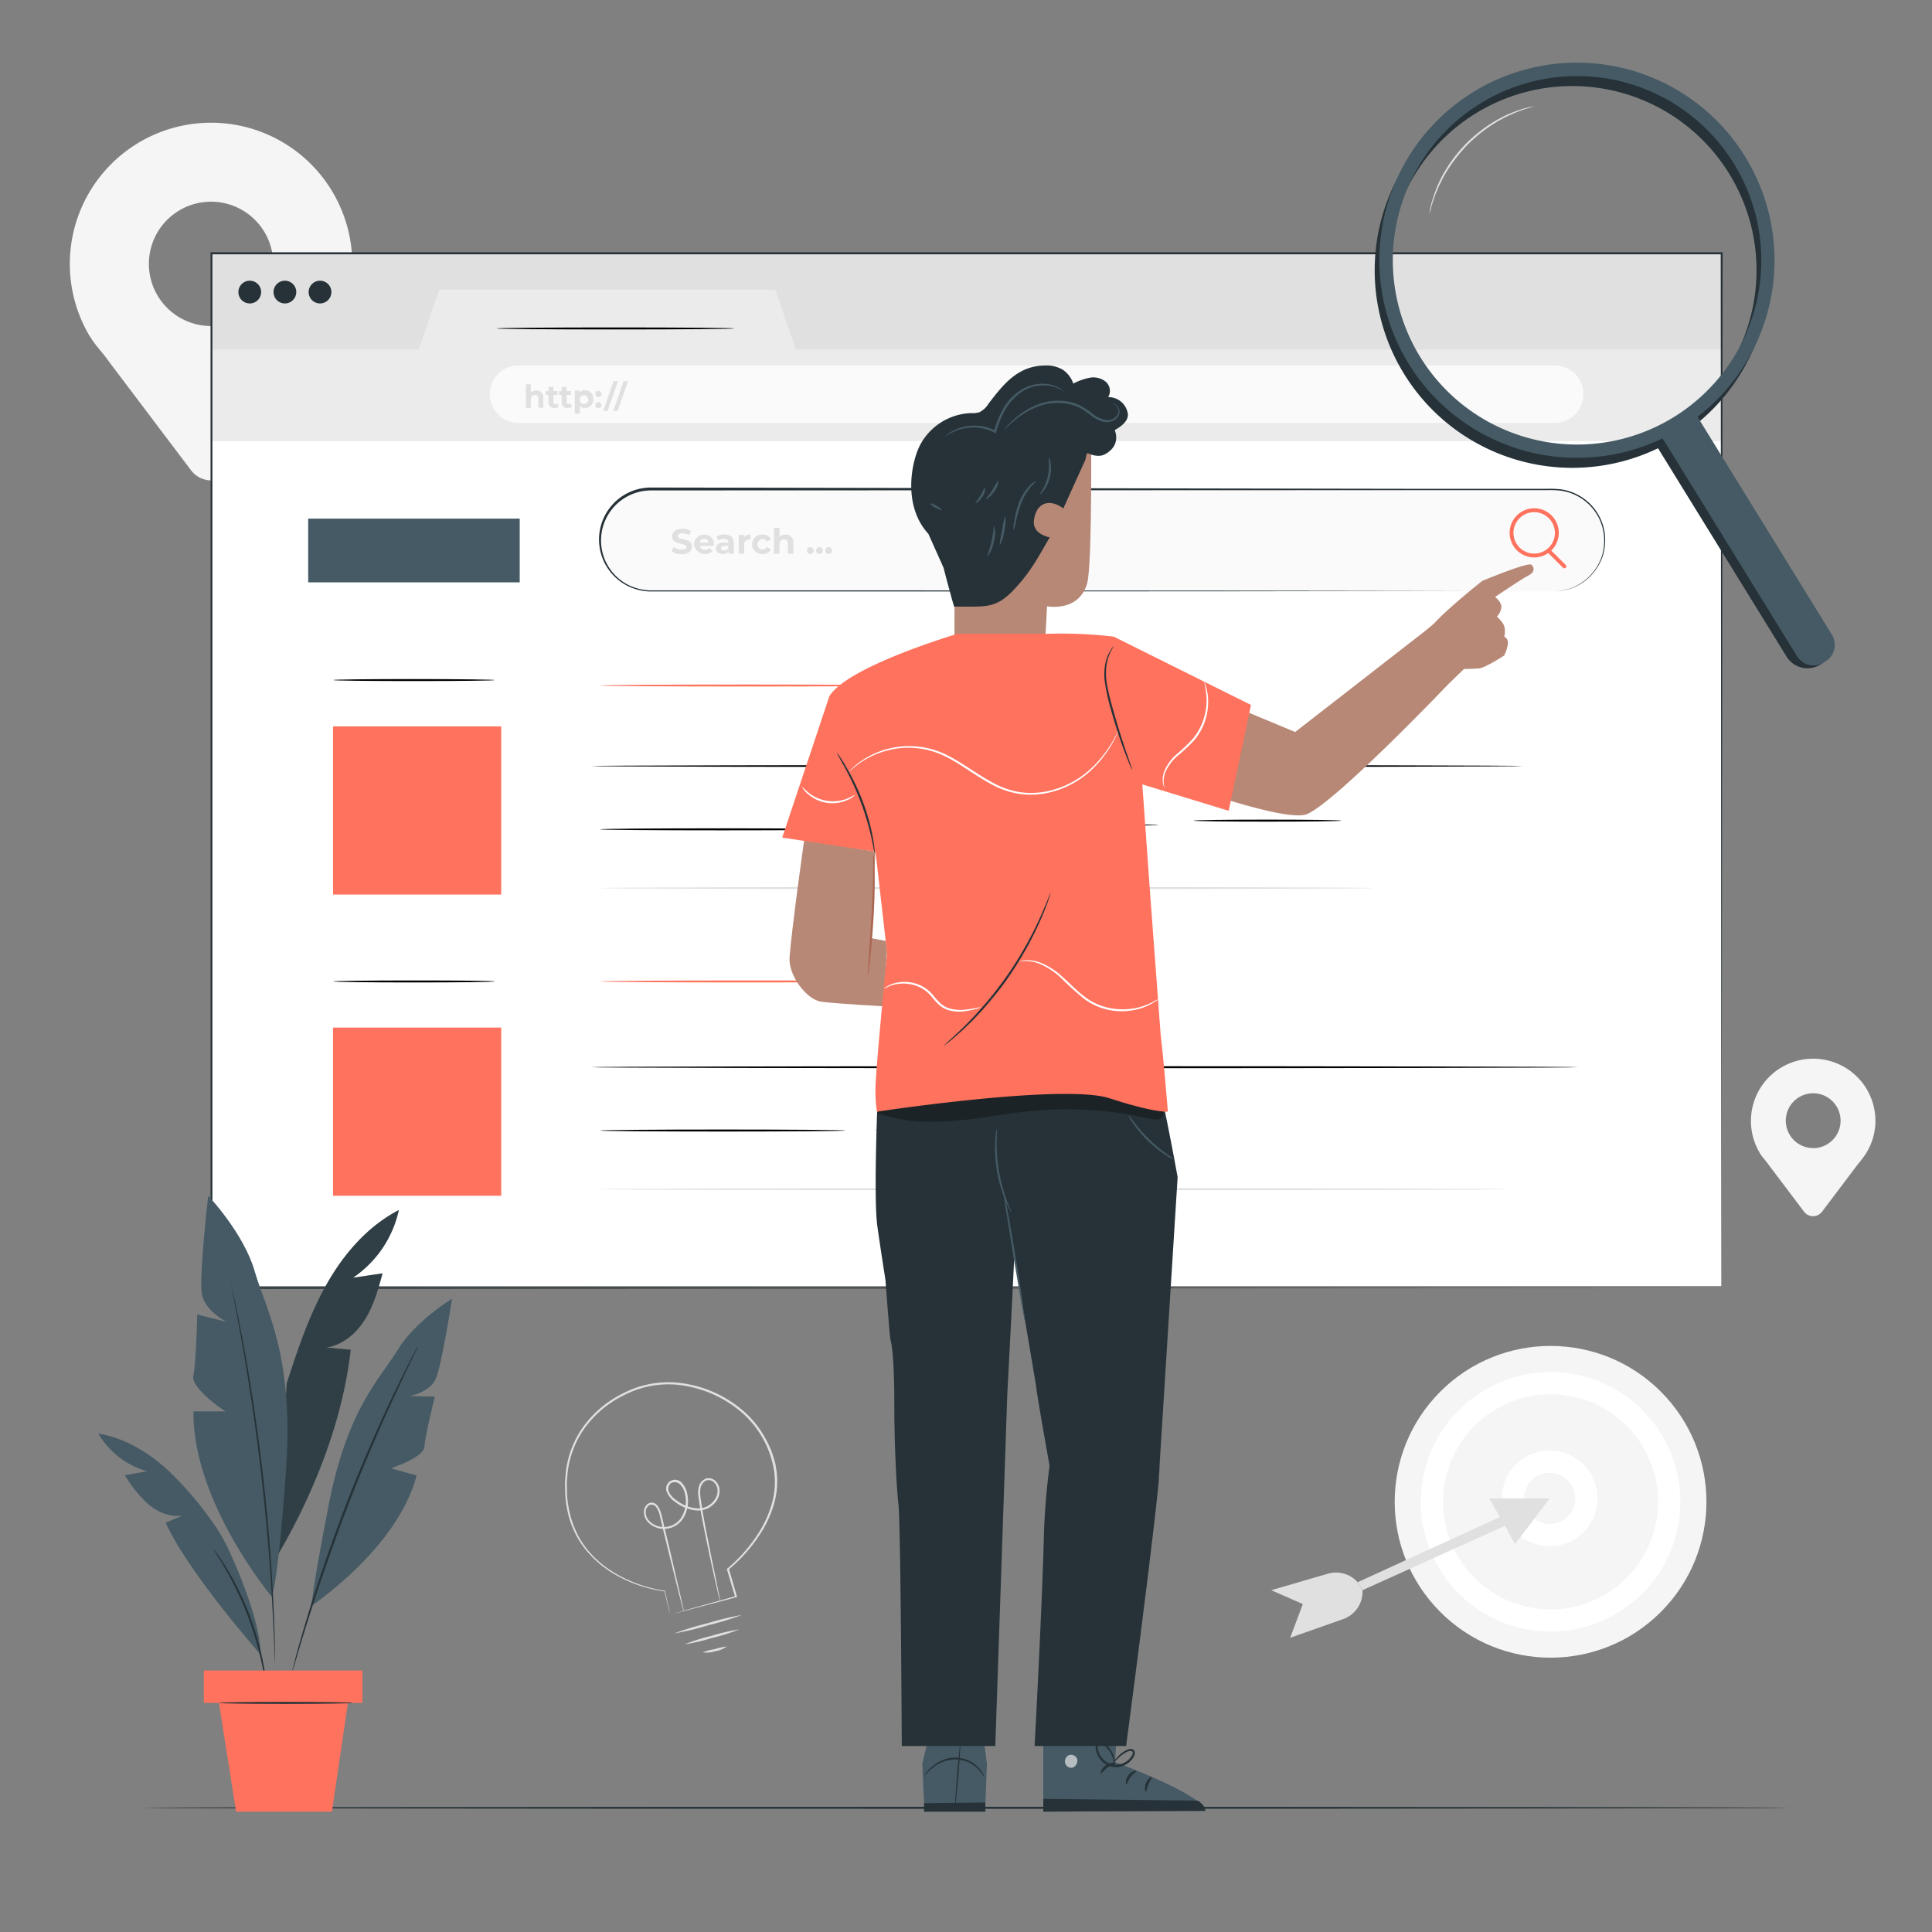 <svg xmlns="http://www.w3.org/2000/svg" viewBox="0 0 500 500"><rect x="0" y="0" width="500" height="500" fill="#808080" stroke="none"/><g id="freepik--background-complete--inject-7"><path d="M91.17,68.46a36.55,36.55,0,1,0-68,18.47h0l.11.13c1.4,2.37,3.15,4,4.93,6.54l21.22,28.1a6.59,6.59,0,0,0,10.53,0L80.76,94.06a79.64,79.64,0,0,0,5.3-7l.08-.1h0A36.31,36.31,0,0,0,91.17,68.46ZM54.62,84.38A16.09,16.09,0,1,1,70.71,68.29,16.08,16.08,0,0,1,54.62,84.38Z" style="fill:#f5f5f5"></path><path d="M485.36,290.12a16.11,16.11,0,1,0-30,8.14h0l0,.06c.62,1,1.4,1.79,2.18,2.88l9.35,12.39a2.91,2.91,0,0,0,4.65,0l9.19-12.18a34.54,34.54,0,0,0,2.34-3.1l0-.05h0A15.94,15.94,0,0,0,485.36,290.12Zm-16.11,7a7.09,7.09,0,1,1,7.09-7.09A7.1,7.1,0,0,1,469.25,297.14Z" style="fill:#f5f5f5"></path><circle cx="401.29" cy="388.67" r="40.34" transform="translate(-157.3 397.59) rotate(-45)" style="fill:#f5f5f5"></circle><path d="M401.29,422.25a33.58,33.58,0,1,1,33.57-33.58A33.61,33.61,0,0,1,401.29,422.25Zm0-61.41a27.83,27.83,0,1,0,27.83,27.83A27.86,27.86,0,0,0,401.29,360.84Z" style="fill:#fff"></path><path d="M401.06,400.15a12.37,12.37,0,1,1,12.37-12.36A12.37,12.37,0,0,1,401.06,400.15Zm0-19a6.62,6.62,0,1,0,6.62,6.62A6.63,6.63,0,0,0,401.06,381.17Z" style="fill:#fff"></path><polygon points="401.06 387.79 385.43 387.79 388.16 392.61 351.37 409.47 352.61 411.54 389.52 394.87 392.05 399.66 401.06 387.79" style="fill:#e0e0e0"></polygon><path d="M351.37,409.47l-.39-.38a7.46,7.46,0,0,0-7.31-1.82L329,411.54l8.17,3.59-3.28,8.73L347.66,419a7.48,7.48,0,0,0,4.95-7.41h0Z" style="fill:#e0e0e0"></path><path d="M173.35,417.93l.3-.1.87-.25,3.34-1,12.51-3.51-.12.21c-.64-2.15-1.36-4.55-2.12-7.13l0-.11.1-.09a40.06,40.06,0,0,0,8.72-10.26,28.09,28.09,0,0,0,2.92-7,20.38,20.38,0,0,0,.47-8,25.2,25.2,0,0,0-8.22-15,30.27,30.27,0,0,0-17-7.33,25,25,0,0,0-13.67,2.74,27.29,27.29,0,0,0-10.19,8.57,24.69,24.69,0,0,0-4.38,11.64c-.06,1-.21,2-.19,3s.05,2,.08,2.92a30.08,30.08,0,0,0,1,5.55,26,26,0,0,0,2,4.92,24.11,24.11,0,0,0,2.88,4.09,27.18,27.18,0,0,0,7,5.62,35.94,35.94,0,0,0,12.4,4.28l.07,0v.06l1,4.54c.1.5.18.89.23,1.17s.08.4.08.41a1.57,1.57,0,0,1-.1-.36l-.28-1.14-1.08-4.58.09.08a35.49,35.49,0,0,1-12.55-4.19,27.31,27.31,0,0,1-7.1-5.65,24.53,24.53,0,0,1-3-4.15,26.32,26.32,0,0,1-2.1-5,31.85,31.85,0,0,1-1-5.63l-.09-3c0-1,.13-2,.19-3a25.05,25.05,0,0,1,4.44-11.88,27.82,27.82,0,0,1,10.37-8.76,25.48,25.48,0,0,1,14-2.79,30.69,30.69,0,0,1,17.33,7.47,25.12,25.12,0,0,1,5.61,7.11,15.93,15.93,0,0,1,1,2,14.49,14.49,0,0,1,.78,2c.21.7.44,1.38.63,2.07s.25,1.41.38,2.11a20.94,20.94,0,0,1-.51,8.19,28.35,28.35,0,0,1-3,7.1,40.48,40.48,0,0,1-8.87,10.33l.07-.2,2.07,7.13.05.16-.16.05-12.65,3.36-3.33.87-.84.21Z" style="fill:#e0e0e0"></path><path d="M192,417.94a74.89,74.89,0,0,1-8.69,2.67,75.08,75.08,0,0,1-8.84,2.13,78.63,78.63,0,0,1,8.69-2.66A76.46,76.46,0,0,1,192,417.94Z" style="fill:#e0e0e0"></path><path d="M188.09,426.12a7.13,7.13,0,0,1-3,1.22,7.24,7.24,0,0,1-3.23.28,15.5,15.5,0,0,1,3.1-.82A16.19,16.19,0,0,1,188.09,426.12Z" style="fill:#e0e0e0"></path><path d="M176.92,417a1.08,1.08,0,0,1-.1-.28c-.06-.22-.13-.5-.23-.85q-.3-1.19-.84-3.27c-.72-2.89-1.74-7-3-12.07-.63-2.55-1.31-5.34-2-8.33a5.55,5.55,0,0,0-.87-2.06,1.47,1.47,0,0,0-1.83-.61,2.13,2.13,0,0,0-.94,1.91,3.28,3.28,0,0,0,.89,2.15,5.26,5.26,0,0,0,4.63,1.53,5.34,5.34,0,0,0,4.06-3.07,8.06,8.06,0,0,0,.58-5.42,4.83,4.83,0,0,0-1.25-2.45,2,2,0,0,0-2.39-.33,2,2,0,0,0-.45,2.39,5.41,5.41,0,0,0,1.86,2,10,10,0,0,0,5.12,2.11,5.64,5.64,0,0,0,2.62-.39,5.44,5.44,0,0,0,2-1.59,4.19,4.19,0,0,0,.92-2.32,3,3,0,0,0-.76-2.25,2,2,0,0,0-2-.7,2.49,2.49,0,0,0-1.52,1.58c-.49,1.47-.06,3.11.12,4.62.48,3,1,5.86,1.53,8.43,1,5.12,1.87,9.27,2.46,12.18.28,1.41.51,2.52.67,3.31.06.36.12.64.16.87a1.53,1.53,0,0,1,0,.3,1.32,1.32,0,0,1-.09-.29c-.06-.22-.13-.5-.22-.85-.19-.79-.44-1.89-.77-3.29-.65-2.86-1.58-7-2.63-12.15-.52-2.57-1.09-5.39-1.6-8.44-.11-.77-.24-1.54-.32-2.35a5.79,5.79,0,0,1,.2-2.5,3,3,0,0,1,1.83-1.89,2.53,2.53,0,0,1,2.57.83,3.55,3.55,0,0,1,.89,2.61,4.66,4.66,0,0,1-1,2.62,5.92,5.92,0,0,1-2.25,1.76,6.26,6.26,0,0,1-2.87.44,10.63,10.63,0,0,1-5.4-2.21,5.76,5.76,0,0,1-2-2.27,2.3,2.3,0,0,1,3.72-2.67,5.44,5.44,0,0,1,1.4,2.72,8.6,8.6,0,0,1-.63,5.79,5.92,5.92,0,0,1-4.46,3.35,5.74,5.74,0,0,1-5.08-1.72,3.73,3.73,0,0,1-1-2.49,2.56,2.56,0,0,1,1.22-2.33,1.79,1.79,0,0,1,1.38-.07,2.28,2.28,0,0,1,1,.82,6.45,6.45,0,0,1,.95,2.24c.71,3,1.37,5.8,2,8.36L176,412.5c.31,1.4.56,2.5.74,3.3.07.35.13.63.18.86A.92.92,0,0,1,176.92,417Z" style="fill:#e0e0e0"></path><path d="M191.31,421.68a48.44,48.44,0,0,1-7,2.21,51.21,51.21,0,0,1-7.18,1.68,48.44,48.44,0,0,1,7-2.21A51.56,51.56,0,0,1,191.31,421.68Z" style="fill:#e0e0e0"></path></g><g id="freepik--Floor--inject-7"><path d="M463.14,467.86c0,.14-95.43.26-213.13.26S36.86,468,36.86,467.86s95.41-.26,213.15-.26S463.14,467.71,463.14,467.86Z" style="fill:#263238"></path></g><g id="freepik--Window--inject-7"><rect x="54.68" y="65.6" width="390.85" height="25.04" style="fill:#e0e0e0"></rect><rect x="54.62" y="113.64" width="390.85" height="219.2" style="fill:#fff"></rect><polygon points="54.68 90.45 108.35 90.45 113.66 74.97 200.66 74.97 205.97 90.45 445.53 90.45 445.53 114.17 54.68 114.17 54.68 90.45" style="fill:#ebebeb"></polygon><path d="M67.58,75.59a2.94,2.94,0,1,1-2.94-2.94A2.93,2.93,0,0,1,67.58,75.59Z" style="fill:#263238"></path><path d="M76.67,75.59a2.94,2.94,0,1,1-2.94-2.94A2.93,2.93,0,0,1,76.67,75.59Z" style="fill:#263238"></path><path d="M85.76,75.59a2.94,2.94,0,1,1-2.94-2.94A2.93,2.93,0,0,1,85.76,75.59Z" style="fill:#263238"></path><path d="M402.33,109.45H134.18a7.44,7.44,0,0,1-7.44-7.44h0a7.44,7.44,0,0,1,7.44-7.44H402.33a7.44,7.44,0,0,1,7.44,7.44h0A7.44,7.44,0,0,1,402.33,109.45Z" style="fill:#fafafa"></path><path d="M140.6,103v2.52h-1.27V103.2c0-.71-.33-1-.89-1s-1.06.38-1.06,1.18v2.18h-1.27V99.46h1.27v2.12a2,2,0,0,1,1.4-.52A1.72,1.72,0,0,1,140.6,103Z" style="fill:#e0e0e0"></path><path d="M144.58,105.3a1.78,1.78,0,0,1-1,.28,1.45,1.45,0,0,1-1.64-1.58v-1.8h-.68v-1h.68v-1.07h1.27v1.07h1.09v1h-1.09V104a.51.51,0,0,0,.55.58.82.82,0,0,0,.51-.17Z" style="fill:#e0e0e0"></path><path d="M148,105.3a1.82,1.82,0,0,1-1,.28,1.45,1.45,0,0,1-1.64-1.58v-1.8h-.68v-1h.68v-1.07h1.27v1.07h1.1v1h-1.1V104a.52.52,0,0,0,.55.58.85.85,0,0,0,.52-.17Z" style="fill:#e0e0e0"></path><path d="M153.54,103.32a2.13,2.13,0,0,1-2.19,2.26,1.71,1.71,0,0,1-1.32-.53v2h-1.27v-6H150v.51a1.73,1.73,0,0,1,1.38-.57A2.13,2.13,0,0,1,153.54,103.32Zm-1.29,0a1.12,1.12,0,1,0-1.12,1.22A1.11,1.11,0,0,0,152.25,103.32Z" style="fill:#e0e0e0"></path><path d="M154.08,101.85a.8.8,0,0,1,1.59,0,.8.8,0,1,1-1.59,0Zm0,2.93a.8.8,0,0,1,1.59,0,.8.8,0,1,1-1.59,0Z" style="fill:#e0e0e0"></path><path d="M158.8,98.64h1.14l-2.7,7.69h-1.13Z" style="fill:#e0e0e0"></path><path d="M161.41,98.64h1.13l-2.69,7.69h-1.14Z" style="fill:#e0e0e0"></path><path d="M402.09,153.06H168.46a13.19,13.19,0,0,1-13.19-13.19h0a13.2,13.2,0,0,1,13.19-13.19H402.09a13.2,13.2,0,0,1,13.19,13.19h0A13.19,13.19,0,0,1,402.09,153.06Z" style="fill:#fafafa"></path><path d="M402.09,153.06a13.89,13.89,0,0,0,5.4-1.22,13.31,13.31,0,0,0,7.1-8,13.35,13.35,0,0,0,.54-4.83,13.11,13.11,0,0,0-1.48-5.22,13.25,13.25,0,0,0-3.93-4.48,13,13,0,0,0-6.05-2.36,30.74,30.74,0,0,0-3.49-.1h-3.64l-33.59,0-194.47.07a13,13,0,0,0-6.63,1.84,12.93,12.93,0,0,0,.58,22.53,13.41,13.41,0,0,0,6.49,1.5H234.1l87.43.06,59,.08,16,0,4.17,0c.94,0,1.42,0,1.42,0l-1.42,0-4.17,0-16,0-59,.09-87.43.05-51.64,0H168.92a13.77,13.77,0,0,1-6.73-1.56,13.45,13.45,0,0,1,6.29-25.34L363,126.5l33.59,0h3.64a31.79,31.79,0,0,1,3.53.11,13.23,13.23,0,0,1,6.15,2.43,13.19,13.19,0,0,1,5.48,9.88,13.68,13.68,0,0,1-.58,4.9,13.43,13.43,0,0,1-2,3.85,13.26,13.26,0,0,1-5.25,4.23,13.6,13.6,0,0,1-4,1.07C402.57,153.06,402.09,153.06,402.09,153.06Z" style="fill:#263238"></path><path d="M173.82,142.68l.49-1.1a3.77,3.77,0,0,0,2.1.66c.87,0,1.22-.29,1.22-.68,0-1.19-3.69-.37-3.69-2.73,0-1.08.87-2,2.68-2a4.28,4.28,0,0,1,2.2.56l-.45,1.12a3.55,3.55,0,0,0-1.76-.5c-.87,0-1.21.33-1.21.73,0,1.17,3.69.36,3.69,2.69,0,1.06-.88,2-2.69,2A4.46,4.46,0,0,1,173.82,142.68Z" style="fill:#e0e0e0"></path><path d="M184.75,141.27h-3.69a1.31,1.31,0,0,0,1.4,1,1.66,1.66,0,0,0,1.22-.48l.75.82a2.84,2.84,0,0,1-4.79-1.72,2.48,2.48,0,0,1,2.6-2.51,2.42,2.42,0,0,1,2.54,2.53C184.78,141,184.76,141.15,184.75,141.27Zm-3.71-.83h2.4a1.22,1.22,0,0,0-2.4,0Z" style="fill:#e0e0e0"></path><path d="M189.9,140.52v2.79h-1.32v-.61a1.61,1.61,0,0,1-1.49.68c-1.14,0-1.82-.64-1.82-1.48s.61-1.46,2.09-1.46h1.13c0-.6-.37-1-1.13-1a2.34,2.34,0,0,0-1.4.45l-.51-1a3.76,3.76,0,0,1,2.1-.59C189,138.36,189.9,139.05,189.9,140.52Zm-1.41,1.25v-.5h-1c-.66,0-.87.24-.87.57s.3.59.79.59A1.05,1.05,0,0,0,188.49,141.77Z" style="fill:#e0e0e0"></path><path d="M194.21,138.36v1.3l-.32,0A1.2,1.2,0,0,0,192.6,141v2.31h-1.42v-4.88h1.35v.64A2,2,0,0,1,194.21,138.36Z" style="fill:#e0e0e0"></path><path d="M194.65,140.87a2.52,2.52,0,0,1,2.72-2.51,2.23,2.23,0,0,1,2.18,1.24l-1.1.59a1.21,1.21,0,0,0-1.09-.67,1.35,1.35,0,0,0,0,2.7,1.19,1.19,0,0,0,1.09-.67l1.1.6a2.25,2.25,0,0,1-2.18,1.23A2.52,2.52,0,0,1,194.65,140.87Z" style="fill:#e0e0e0"></path><path d="M205.32,140.52v2.79H203.9v-2.58c0-.79-.36-1.15-1-1.15s-1.17.42-1.17,1.32v2.41h-1.42v-6.73h1.42v2.36a2.14,2.14,0,0,1,1.55-.58A1.91,1.91,0,0,1,205.32,140.52Z" style="fill:#e0e0e0"></path><path d="M208.82,142.49a.88.88,0,0,1,1.76,0,.88.88,0,1,1-1.76,0Z" style="fill:#e0e0e0"></path><path d="M211.2,142.49a.88.88,0,1,1,.88.89A.87.87,0,0,1,211.2,142.49Z" style="fill:#e0e0e0"></path><path d="M213.57,142.49a.88.88,0,0,1,1.76,0,.88.88,0,1,1-1.76,0Z" style="fill:#e0e0e0"></path><path d="M128.07,176c0,.15-9.38.26-20.94.26s-20.94-.11-20.94-.26,9.37-.26,20.94-.26S128.07,175.88,128.07,176Z"></path><rect x="86.19" y="187.99" width="43.52" height="43.52" style="fill:#FF725E"></rect><path d="M394.15,198.25c0,.14-54,.26-120.64.26s-120.65-.12-120.65-.26,54-.26,120.65-.26S394.15,198.1,394.15,198.25Z"></path><path d="M218.86,214.63c0,.15-14.24.26-31.79.26s-31.8-.11-31.8-.26,14.23-.26,31.8-.26S218.86,214.49,218.86,214.63Z"></path><path d="M355.59,229.83c0,.14-44.85.26-100.16.26s-100.16-.12-100.16-.26,44.84-.27,100.16-.27S355.59,229.68,355.59,229.83Z" style="fill:#e0e0e0"></path><path d="M128.07,254c0,.14-9.38.26-20.94.26s-20.94-.12-20.94-.26,9.37-.26,20.94-.26S128.07,253.83,128.07,254Z"></path><rect x="86.19" y="265.94" width="43.52" height="43.52" style="fill:#FF725E"></rect><path d="M408.49,276.19c0,.15-57.23.26-127.81.26s-127.82-.11-127.82-.26,57.22-.26,127.82-.26S408.49,276.05,408.49,276.19Z"></path><path d="M218.86,292.58c0,.14-14.24.26-31.79.26s-31.8-.12-31.8-.26,14.23-.26,31.8-.26S218.86,292.44,218.86,292.58Z"></path><path d="M390.47,307.77c0,.15-52.65.26-117.59.26s-117.61-.11-117.61-.26,52.65-.26,117.61-.26S390.47,307.63,390.47,307.77Z" style="fill:#e0e0e0"></path><path d="M445.53,333.37c0-1.72-.08-104.8-.21-267.77l.21.21-390.82,0h0l.26-.26c0,95.58,0,186.39,0,267.77l-.24-.24,390.85.24-390.85.23h-.24v-.23c0-81.38,0-172.19,0-267.77v-.26h.29l390.82,0h.21v.21C445.62,228.57,445.53,331.65,445.53,333.37Z" style="fill:#263238"></path><path d="M190.1,85c0,.15-13.8.26-30.82.26s-30.82-.11-30.82-.26,13.8-.26,30.82-.26S190.1,84.86,190.1,85Z"></path><rect x="79.76" y="134.22" width="54.74" height="16.49" style="fill:#455a64"></rect><path d="M231.43,177.41c0,.15-17,.26-38,.26s-38-.11-38-.26,17-.26,38-.26S231.43,177.27,231.43,177.41Z" style="fill:#FF725E"></path><path d="M231.43,254c0,.14-17,.26-38,.26s-38-.12-38-.26,17-.26,38-.26S231.43,253.83,231.43,254Z" style="fill:#FF725E"></path><path d="M397.06,144.26a6.36,6.36,0,1,1,6.35-6.35A6.36,6.36,0,0,1,397.06,144.26Zm0-11.71a5.36,5.36,0,1,0,5.35,5.36A5.36,5.36,0,0,0,397.06,132.55Z" style="fill:#FF725E"></path><path d="M404.87,147.08a.51.51,0,0,1-.36-.15l-4.14-4.11a.5.5,0,0,1,.71-.71l4.14,4.11a.51.51,0,0,1-.35.86Z" style="fill:#FF725E"></path><path d="M299.88,213.51c0,.14-16.37.26-36.57.26s-36.58-.12-36.58-.26,16.38-.26,36.58-.26S299.88,213.36,299.88,213.51Z"></path><path d="M347.15,212.38c0,.15-8.57.26-19.13.26s-19.14-.11-19.14-.26,8.57-.26,19.14-.26S347.15,212.24,347.15,212.38Z"></path><path d="M299.53,292.58c0,.14-16.37.26-36.57.26s-36.57-.12-36.57-.26,16.37-.26,36.57-.26S299.53,292.44,299.53,292.58Z"></path></g><g id="freepik--Plant--inject-7"><path d="M103.22,313.16c-8.12,4.2-14.34,11.44-18.81,19.41S77.05,349.27,74.2,358l-2.5,44.77c9.44-16.06,17-34.94,19.06-53.46l-6.28-.56c4.21-.64,7.75-3.69,10-7.31s3.4-7.79,4.53-11.9l-7.66,1.14A28.45,28.45,0,0,0,103.22,313.16Z" style="fill:#455a64"></path><g style="opacity:0.3"><path d="M103.22,313.16c-8.12,4.2-14.34,11.44-18.81,19.41S77.05,349.27,74.2,358l-2.5,44.77c9.44-16.06,17-34.94,19.06-53.46l-6.28-.56c4.21-.64,7.75-3.69,10-7.31s3.4-7.79,4.53-11.9l-7.66,1.14A28.45,28.45,0,0,0,103.22,313.16Z"></path></g><path d="M70.3,413.2s-20.49-24.52-20.25-47.93h8.27s-9-5.92-8.28-9.23,1-15.84,1-15.84l7.57,1.89s-5.68-2.84-6.39-7.33,1.66-25.31,1.66-25.31,9.22,9.7,12.06,19.63S76.18,350.6,74,380.87,70.3,413.2,70.3,413.2Z" style="fill:#455a64"></path><path d="M80.69,415.52s22.2-14.79,27.13-33.66L101.16,380s8.53-2.78,8.68-5.6,2.7-12.95,2.7-12.95l-6.5-.13s5.19-1,6.74-4.5,4.21-20.7,4.21-20.7-9.54,5.77-14,13.14-13,15.05-17.85,39.87S80.69,415.52,80.69,415.52Z" style="fill:#455a64"></path><path d="M59.43,330.84a1.26,1.26,0,0,1,.08.25l.18.75c.16.71.38,1.68.67,2.91.57,2.53,1.33,6.2,2.19,10.75,1.75,9.09,3.82,21.73,5.45,35.77s2.49,26.82,2.86,36.08c.19,4.63.29,8.37.31,11,0,1.27,0,2.26,0,3,0,.32,0,.57,0,.78a.76.76,0,0,1,0,.26.82.82,0,0,1,0-.26c0-.2,0-.46,0-.77,0-.73-.06-1.72-.11-3-.08-2.59-.24-6.33-.48-10.95-.46-9.25-1.39-22-3-36s-3.63-26.66-5.29-35.77c-.82-4.55-1.52-8.23-2-10.77-.24-1.24-.43-2.22-.57-2.92-.05-.32-.1-.57-.13-.77A.86.86,0,0,1,59.43,330.84Z" style="fill:#263238"></path><path d="M67.46,428.22S48.71,407,42.88,394.08l4.4-1.87c-3.19.52-6.45-.85-8.92-2.93a33.41,33.41,0,0,1-6.06-7.51l5.79-1A21.55,21.55,0,0,1,25.43,371c6.84,1.12,13,4.87,18.11,9.56a90.11,90.11,0,0,1,11,12.72,44.64,44.64,0,0,1,4.26,7C61.93,406.8,67.47,420.41,67.46,428.22Z" style="fill:#455a64"></path><path d="M108.11,348.54a.77.77,0,0,1-.08.22l-.28.62-1.13,2.37c-1,2-2.41,5-4.13,8.71-3.44,7.37-8,17.67-12.46,29.25s-8,22.25-10.46,30c-1.21,3.89-2.16,7-2.8,9.23L76,431.47l-.21.65c0,.14-.08.22-.09.21s0-.08,0-.23l.16-.66.66-2.54c.58-2.2,1.48-5.37,2.65-9.27,2.33-7.81,5.84-18.51,10.32-30.11s9.09-21.88,12.62-29.22c1.76-3.67,3.23-6.62,4.28-8.64l1.22-2.33.33-.59A1.13,1.13,0,0,1,108.11,348.54Z" style="fill:#263238"></path><path d="M69.05,437.34a8.61,8.61,0,0,1-.3-1.52c-.15-1-.4-2.39-.75-4.13a88,88,0,0,0-3.81-13.29,87.08,87.08,0,0,0-5.93-12.5c-.89-1.53-1.63-2.76-2.17-3.59a9,9,0,0,1-.77-1.34,8.56,8.56,0,0,1,.94,1.22c.59.81,1.39,2,2.32,3.53a75.94,75.94,0,0,1,6.1,12.49,75.88,75.88,0,0,1,3.68,13.41c.3,1.76.5,3.18.59,4.18A9.25,9.25,0,0,1,69.05,437.34Z" style="fill:#263238"></path><rect x="52.75" y="432.33" width="41.04" height="8.37" style="fill:#FF725E"></rect><polygon points="56.66 440.71 61.1 468.86 85.9 468.86 90.04 440.71 56.66 440.71" style="fill:#FF725E"></polygon><path d="M91.27,440.71c0,.14-7.76.26-17.34.26s-17.33-.12-17.33-.26,7.76-.26,17.33-.26S91.27,440.56,91.27,440.71Z" style="fill:#263238"></path></g><g id="freepik--Character--inject-7"><path d="M270,448.09v20.76l41.88-.2c-.3-4.21-23.29-12.61-23.29-12.61l.46-8Z" style="fill:#455a64"></path><g style="opacity:0.6"><path d="M276.79,454.16a1.8,1.8,0,0,0-1.14,2.07,1.63,1.63,0,0,0,1.93,1.23,1.92,1.92,0,0,0,1.2-2.21,1.66,1.66,0,0,0-2.14-1" style="fill:#fff"></path></g><path d="M270,468.85v-3.31l40,.47s2.08,1.25,1.89,2.64Z" style="fill:#263238"></path><path d="M288.61,456.44c0,.22-1,.33-2,1s-1.51,1.62-1.7,1.54.1-1.34,1.31-2.17S288.65,456.24,288.61,456.44Z" style="fill:#263238"></path><path d="M294.1,458.36c0,.21-.83.59-1.51,1.51s-.86,1.89-1.06,1.88-.35-1.22.51-2.35S294.09,458.16,294.1,458.36Z" style="fill:#263238"></path><path d="M296.57,463.65c-.19.05-.49-1,0-2.21s1.45-1.67,1.54-1.49-.49.82-.89,1.8S296.77,463.63,296.57,463.65Z" style="fill:#263238"></path><path d="M288.2,450.53c-.08.2-1-.08-2.17,0s-2,.5-2.14.31.74-1,2.09-1.06S288.3,450.36,288.2,450.53Z" style="fill:#263238"></path><path d="M288.44,457.37a3.26,3.26,0,0,0,.09-1.27,7,7,0,0,0-1.11-3.27,6.51,6.51,0,0,0-1.64-1.73,1.41,1.41,0,0,0-1.41-.25,1.62,1.62,0,0,0-.83,1.37,5.49,5.49,0,0,0,3.68,4.86,5.26,5.26,0,0,0,5.66-1.68,4,4,0,0,0,.75-1.28,1.38,1.38,0,0,0,0-.83,1,1,0,0,0-.57-.6,1.73,1.73,0,0,0-1.3.13,7.59,7.59,0,0,0-1,.55,8.87,8.87,0,0,0-2.39,2.37,3.38,3.38,0,0,0-.58,1.11,12.37,12.37,0,0,1,3.19-3.1c.56-.32,1.3-.78,1.89-.57.26.1.36.41.24.77a3.38,3.38,0,0,1-.66,1.06,4.75,4.75,0,0,1-5.07,1.47,5,5,0,0,1-3.31-4.22,1,1,0,0,1,.49-.9,1,1,0,0,1,.94.18,6.16,6.16,0,0,1,1.55,1.55,7.29,7.29,0,0,1,1.23,3C288.41,456.92,288.39,457.37,288.44,457.37Z" style="fill:#263238"></path><polygon points="254.71 451.09 255.42 456.44 254.95 468.49 239.25 468.87 238.69 456.44 240.47 449.05 254.71 451.09" style="fill:#455a64"></polygon><path d="M247.19,467.58c-.1,0,.13-3.68.5-8.23s.76-8.25.85-8.26-.13,3.69-.5,8.24S247.28,467.58,247.19,467.58Z" style="fill:#263238"></path><polygon points="255.01 466.48 239.15 466.67 239.15 468.87 255.02 468.86 255.01 466.48" style="fill:#263238"></polygon><path d="M239.19,459.55s.11-.25.4-.63a10.33,10.33,0,0,1,1.4-1.5,10.61,10.61,0,0,1,2.53-1.7,8.36,8.36,0,0,1,9.79,1.81,7.35,7.35,0,0,1,1.15,1.71,2,2,0,0,1,.25.71,17.27,17.27,0,0,0-1.64-2.19,8.41,8.41,0,0,0-5.89-2.42,9.6,9.6,0,0,0-6,2.34C239.89,458.75,239.25,459.61,239.19,459.55Z" style="fill:#263238"></path><path d="M247.12,114.74,247,169l23.29,1.11.68-13.2s8.27,1.64,10.4-6c1.37-4.91,1-42.84,1-42.84Z" style="fill:#b78876"></path><path d="M285.41,111.88c-3.67,1.05-4.47,7-4.47,7l-5.75,12.71c-2.93-2.29-6.87-2.16-7.61,3-.54,3.72,4.09,4.47,4.09,4.47-2.7,4.59-4.52,8.3-8.45,12.66C259,156.47,256.6,156.94,252,157h-5.08s-2.49-8.07-7.09-28.24c-5.1-22.38,21.36-19.5,26.27-25.21C274.09,94.26,297,108.57,285.41,111.88Z" style="fill:#263238"></path><path d="M291.87,107a5.08,5.08,0,0,0-5.07-4.23,3.15,3.15,0,0,0-.66-4,5.15,5.15,0,0,0-4.19-1,15.38,15.38,0,0,0-4.18,1.5,7.09,7.09,0,0,0-2.7-3.57,8.15,8.15,0,0,0-4.49-1.11c-7.15,0-10.91,4.89-14.75,9.88a6,6,0,0,1-2.32,2.2,6.22,6.22,0,0,1-2.15.24,15.54,15.54,0,0,0-13.22,8.22c-2.5,4.83-4.37,16,2.11,23l3.9,8.71,37.33-29.58c.27.14,2.61,1.28,4.41.34,4.47-2.36,2.59-6.28,2.59-6.28C288.84,111.07,292.25,109.4,291.87,107Z" style="fill:#263238"></path><path d="M257.32,136.11a8.12,8.12,0,0,1-.13,4.12,8,8,0,0,1-1.65,3.78c-.16-.08.59-1.74,1.07-3.91S257.15,136.11,257.32,136.11Z" style="fill:#455a64"></path><path d="M260.14,133.44a10.07,10.07,0,0,1-.22,4,9.85,9.85,0,0,1-1.23,3.78,21.71,21.71,0,0,1,.65-3.89A21,21,0,0,1,260.14,133.44Z" style="fill:#455a64"></path><path d="M268.2,124.48c.06.08-.6.56-1.44,1.54a15.23,15.23,0,0,0-2.51,4.34,37.24,37.24,0,0,0-1.39,4.88,7.44,7.44,0,0,1-.58,2,7.73,7.73,0,0,1,.17-2.13,24.12,24.12,0,0,1,1.25-5,12.76,12.76,0,0,1,2.76-4.4A4.54,4.54,0,0,1,268.2,124.48Z" style="fill:#455a64"></path><path d="M271.46,118.39c.07,0,.31.52.46,1.46a9.74,9.74,0,0,1-.21,3.71,9.31,9.31,0,0,1-1.57,3.36c-.57.77-1,1.14-1.09,1.09s1.43-1.87,2.09-4.59S271.28,118.41,271.46,118.39Z" style="fill:#455a64"></path><path d="M243.67,131.94c-.08.15-.79-.1-1.59-.55s-1.39-.92-1.31-1.07.79.11,1.59.56S243.75,131.8,243.67,131.94Z" style="fill:#455a64"></path><path d="M254.92,126.15a3.3,3.3,0,0,1-.66,2.36c-.72,1.19-1.69,1.81-1.79,1.69s.63-.9,1.28-2S254.75,126.11,254.92,126.15Z" style="fill:#455a64"></path><path d="M258.38,124.29a4.63,4.63,0,0,1-1,2.82c-.93,1.42-2.1,2.18-2.19,2s.83-1,1.7-2.37A24.67,24.67,0,0,1,258.38,124.29Z" style="fill:#455a64"></path><path d="M275.58,101.55s-.44-.33-1.28-.81a8.59,8.59,0,0,0-3.9-1,10.46,10.46,0,0,0-5.73,1.53,14.23,14.23,0,0,0-4.87,5.44,23.86,23.86,0,0,0-2,5.09l-.1.34-.31-.17a11.69,11.69,0,0,0-5.19-1.33,12.43,12.43,0,0,0-4.23.64,17.87,17.87,0,0,0-3.46,1.73,3.51,3.51,0,0,1,.78-.69,10.54,10.54,0,0,1,2.56-1.37,12.07,12.07,0,0,1,4.35-.79,11.91,11.91,0,0,1,5.46,1.31l-.41.18a24.12,24.12,0,0,1,2-5.22,14.42,14.42,0,0,1,5.11-5.62,10.67,10.67,0,0,1,6-1.49,8.28,8.28,0,0,1,4,1.23,5.23,5.23,0,0,1,.89.71C275.5,101.44,275.59,101.54,275.58,101.55Z" style="fill:#455a64"></path><path d="M287.83,104.51c-.05,0,.64-.18,1.33.6a2.29,2.29,0,0,1,.54,1.7,2.65,2.65,0,0,1-1.36,1.94,3.86,3.86,0,0,1-2.83.39,8.29,8.29,0,0,1-2.91-1.42,27.65,27.65,0,0,0-2.86-2,11.62,11.62,0,0,0-3.44-1.21,14.37,14.37,0,0,0-7,.48,19.2,19.2,0,0,0-5.19,2.64c-2.72,1.95-4.06,3.59-4.15,3.5a7.08,7.08,0,0,1,.93-1.15,22,22,0,0,1,3-2.69,18.72,18.72,0,0,1,5.27-2.82,14.62,14.62,0,0,1,7.3-.54,12.11,12.11,0,0,1,3.61,1.28,27.07,27.07,0,0,1,2.89,2,7.83,7.83,0,0,0,2.71,1.38,3.46,3.46,0,0,0,2.52-.27,2.34,2.34,0,0,0,1.23-1.62,2.07,2.07,0,0,0-.39-1.51A2,2,0,0,0,287.83,104.51Z" style="fill:#455a64"></path><path d="M396.33,146.16c-.88-.78-12.74,4.19-12.74,4.19s-8.85,7-12.49,11.05l-2.25,1.87-33.66,26.17-41.4-17.22-9,23.09s46.48,18.51,53.56,15.34c7.69-3.44,36.34-33.43,36.41-33.53h0l4.14-4s2.19,0,3.85-.14,6.52-3.33,6.52-3.33a9.44,9.44,0,0,0,.94-2.83,1.81,1.81,0,0,0-.9-2.05,6.46,6.46,0,0,0,.08-2.34c-.19-1.32-2-2.85-2-2.85a4.17,4.17,0,0,0,1.11-2.09c.4-1.53-1.57-3-1.57-3s6.89-4.68,8.56-5.51S397.21,146.94,396.33,146.16Z" style="fill:#b78876"></path><path d="M299.88,382.69c.14-1.52.21-2.69.21-3.42l4.68-74.63s-3.93-21.8-5.79-27.58l-16.71-6.47L260,279.26c-.14-1.79-.23-2.9-.23-2.9L227,287.7s-.85,22.37,0,29.18c.28,2.19,1.13,7.84,2.17,14.5h0s1.06,14.47,1.28,15.28c.79,2.95,1,10.18,1,17.42,0,9.2.5,20.15,1.08,25.35s.85,62.44.85,62.44h24.2l3.11-91.16c.52-9.77,1.3-24.71,1.8-35.52l5.68,33.66c0,1.23,3.46,20.48,3.46,20.48a182.4,182.4,0,0,0-1.48,18.26c-.4,17-2.39,54.28-2.39,54.28h23.68s7.12-53.88,8.5-69.18Z" style="fill:#263238"></path><path d="M304,300.17a9.62,9.62,0,0,1-2.19-1.17,29.92,29.92,0,0,1-4.68-3.71,30.5,30.5,0,0,1-3.86-4.55,8.63,8.63,0,0,1-1.23-2.15,18.65,18.65,0,0,1,1.52,1.93,42.35,42.35,0,0,0,3.93,4.41A41.23,41.23,0,0,0,302,298.7,17.34,17.34,0,0,1,304,300.17Z" style="fill:#455a64"></path><path d="M261.72,313.73a2.89,2.89,0,0,1-.46-.74,22.2,22.2,0,0,1-1-2.16,35.66,35.66,0,0,1-2.21-7.55,36.16,36.16,0,0,1-.48-7.85c.06-1,.14-1.81.23-2.37a2.8,2.8,0,0,1,.19-.86c.08,0,0,1.25-.05,3.24a42.6,42.6,0,0,0,.62,7.75,43.59,43.59,0,0,0,2,7.51C261.27,312.57,261.79,313.69,261.72,313.73Z" style="fill:#455a64"></path><path d="M265.24,341.83a6.49,6.49,0,0,1-.31-1.3q-.26-1.42-.66-3.57c-.52-3.13-1.22-7.25-2-11.81-1.34-8.37-2.25-14.07-2.67-16.72a24.34,24.34,0,0,1,1.14,4.83c.58,3,1.3,7.19,2.06,11.8s1.39,8.81,1.83,11.84c.19,1.44.36,2.64.49,3.6A6,6,0,0,1,265.24,341.83Z" style="fill:#455a64"></path><path d="M208.13,217.35s-3.19,22.49-3.79,30.37c-.36,4.75,4.46,11,8.14,11.51s16.08,1.2,16.08,1.2l1-14.11-.32-2.81-3.85-.72,1.16-22.38Z" style="fill:#b78876"></path><path d="M226.07,221.17a5.09,5.09,0,0,1,.15,1.22c.06.79.1,1.93.13,3.35.07,2.82,0,6.73-.24,11s-.59,8.2-.86,11c-.15,1.4-.27,2.54-.37,3.32a5.26,5.26,0,0,1-.21,1.21,5.55,5.55,0,0,1,0-1.23c.05-.9.12-2,.2-3.34.19-2.93.43-6.76.7-11s.37-8.18.4-11c0-1.32,0-2.44,0-3.34A5.71,5.71,0,0,1,226.07,221.17Z" style="fill:#aa6550"></path><g style="opacity:0.3"><path d="M227.29,288.11c6.3,2.34,13.2,2.53,19.89,1.95s13.31-1.93,20-2.56a95.78,95.78,0,0,1,30.29,2,5.37,5.37,0,0,0,2.14.2,1.79,1.79,0,0,0,1.51-1.34c.18-1.12-1.05-1.9-2.09-2.33a89.35,89.35,0,0,0-71.93,1.6"></path></g><path d="M323.75,182.44l-35.52-17.68a115.86,115.86,0,0,0-16.88-.74H247.84s-28.48,8.4-33.19,16.15l-12.21,36.6,24.14,3.64h0l3,26.3s-3,30.45-3,34.87a33.25,33.25,0,0,0,.37,6.12s48.3-7.34,60.19-3.47,15.1,3.47,15.1,3.47-1-12.64-1.87-20L297.63,231l-2-28,22.35,6.84Z" style="fill:#FF725E"></path><path d="M226.36,220.7c-.09,0-.33-1.51-.86-3.95a67.07,67.07,0,0,0-2.8-9.33,74.76,74.76,0,0,0-4.14-8.92l-1.46-2.62a4.23,4.23,0,0,1-.49-1,4.73,4.73,0,0,1,.68.89c.41.59,1,1.46,1.61,2.56a58.72,58.72,0,0,1,4.32,8.91,54.25,54.25,0,0,1,2.66,9.44c.22,1.23.36,2.23.43,2.93A4.42,4.42,0,0,1,226.36,220.7Z" style="fill:#263238"></path><path d="M271.91,231.09a1.71,1.71,0,0,1-.13.49l-.45,1.35c-.2.59-.45,1.3-.78,2.12s-.68,1.76-1.14,2.76c-.87,2-2,4.42-3.42,7s-3.1,5.32-5,8.1-4,5.29-5.89,7.51-3.78,4.09-5.4,5.61c-.79.78-1.56,1.43-2.21,2s-1.24,1.08-1.72,1.47l-1.12.88a2.38,2.38,0,0,1-.41.29s.11-.14.35-.37l1.05-1c.46-.4,1-.91,1.66-1.52s1.38-1.27,2.15-2.06c1.58-1.54,3.38-3.46,5.29-5.66s3.89-4.74,5.83-7.49,3.6-5.5,5-8,2.59-4.9,3.5-6.91c.48-1,.85-1.93,1.2-2.73s.64-1.5.87-2.08.39-1,.54-1.32A2,2,0,0,1,271.91,231.09Z" style="fill:#263238"></path><path d="M288.32,167.18a11.42,11.42,0,0,0-1.87,4.46,15.42,15.42,0,0,0,0,5.25,61.53,61.53,0,0,0,1.5,6.34c1.23,4.48,2.52,8.47,3.51,11.35.47,1.36.86,2.5,1.18,3.41a7.16,7.16,0,0,1,.38,1.27,6.61,6.61,0,0,1-.58-1.2c-.33-.78-.8-1.92-1.34-3.35-1.08-2.85-2.44-6.85-3.67-11.34A57,57,0,0,1,286,177a15.25,15.25,0,0,1,.08-5.39,9.8,9.8,0,0,1,1.38-3.37A3.77,3.77,0,0,1,288.32,167.18Z" style="fill:#263238"></path><path d="M221.3,205.71a5.09,5.09,0,0,1-1.9,1.29A9.57,9.57,0,0,1,209,205.41a5,5,0,0,1-1.42-1.79c.07-.06.59.65,1.66,1.51a10.09,10.09,0,0,0,10.07,1.53C220.54,206.16,221.25,205.64,221.3,205.71Z" style="fill:#fff"></path><path d="M289.37,189.2a4,4,0,0,1-.29.77c-.22.5-.56,1.22-1.05,2.12a29.39,29.39,0,0,1-5.28,6.91,23.84,23.84,0,0,1-11.28,6.13,21.11,21.11,0,0,1-7.64.33,22.42,22.42,0,0,1-7.73-2.75c-4.91-2.74-9.06-6.21-13.6-7.87a21.31,21.31,0,0,0-12.54-.69,22.2,22.2,0,0,0-7.79,3.57c-1.64,1.21-2.41,2.06-2.45,2a15.49,15.49,0,0,1,2.33-2.17,21.92,21.92,0,0,1,20.62-3.17c4.65,1.68,8.83,5.16,13.68,7.86A22.22,22.22,0,0,0,263.9,205a20.89,20.89,0,0,0,7.47-.3,23.67,23.67,0,0,0,11.12-5.93,30.12,30.12,0,0,0,5.36-6.74c.51-.88.89-1.59,1.13-2.07A5.43,5.43,0,0,1,289.37,189.2Z" style="fill:#fff"></path><path d="M311.61,176.37a5.39,5.39,0,0,1,.46,1.16,13.75,13.75,0,0,1,.58,3.33,15.53,15.53,0,0,1-3.37,10.48,39.17,39.17,0,0,1-4.46,4.22,11.87,11.87,0,0,0-3,3.81,6.44,6.44,0,0,0-.67,3.18c.06.78.23,1.2.18,1.21s-.07-.09-.15-.29a3.8,3.8,0,0,1-.23-.9,6.22,6.22,0,0,1,.53-3.35,11.81,11.81,0,0,1,3-4,43.61,43.61,0,0,0,4.37-4.19,15.77,15.77,0,0,0,3.41-10.14A24.71,24.71,0,0,0,311.61,176.37Z" style="fill:#fff"></path><path d="M253.84,260.68a3.91,3.91,0,0,1-1,.37,21.21,21.21,0,0,1-2.94.62,10.2,10.2,0,0,1-4.49-.26,6.65,6.65,0,0,1-2.35-1.32,20.18,20.18,0,0,1-1.92-2.1,10,10,0,0,0-2-1.86,9.8,9.8,0,0,0-2.29-1.1,10.14,10.14,0,0,0-4.29-.41,8.83,8.83,0,0,0-2.82.8,7,7,0,0,1-1,.46,3.29,3.29,0,0,1,.9-.64,8.1,8.1,0,0,1,2.87-1,9.93,9.93,0,0,1,4.48.31,9.56,9.56,0,0,1,2.43,1.14,9.71,9.71,0,0,1,2.12,1.94,20.89,20.89,0,0,0,1.86,2.05,6.48,6.48,0,0,0,2.17,1.26,10.53,10.53,0,0,0,4.3.35C252.3,261,253.82,260.59,253.84,260.68Z" style="fill:#fff"></path><path d="M299.83,258.55a1.69,1.69,0,0,1-.32.27,10,10,0,0,1-1,.66,14.7,14.7,0,0,1-4,1.69,16.93,16.93,0,0,1-6.49.38,16,16,0,0,1-7.38-3,74.29,74.29,0,0,1-5.9-5.31,18.87,18.87,0,0,0-5.24-3.6,9.93,9.93,0,0,0-4.15-.92c-1,0-1.58.17-1.59.11a1.7,1.7,0,0,1,.4-.13,5.76,5.76,0,0,1,1.18-.19,9.76,9.76,0,0,1,4.31.79,18.52,18.52,0,0,1,5.41,3.59c1.83,1.62,3.65,3.59,5.89,5.24a15.7,15.7,0,0,0,7.13,2.9,17.41,17.41,0,0,0,6.34-.25,16.82,16.82,0,0,0,4-1.51A12.86,12.86,0,0,1,299.83,258.55Z" style="fill:#fff"></path></g><g id="freepik--magnifying-glass--inject-7"><path d="M384.83,116.06a51.12,51.12,0,1,1,66.83-70.79h0a51.11,51.11,0,0,1-66.83,70.79Zm42.62-89.14a47.68,47.68,0,1,0,21.21,20A47.67,47.67,0,0,0,427.45,26.92Z" style="fill:#263238"></path><path d="M471.11,172h0a6.37,6.37,0,0,1-8.75-2.07l-33.43-54.19a1.09,1.09,0,0,1,.35-1.5l7.13-4.4a1.1,1.1,0,0,1,1.49.33L473.06,163A6.36,6.36,0,0,1,471.11,172Z" style="fill:#263238"></path><path d="M386.06,113.48a51.13,51.13,0,1,1,66.83-70.8h0a51.12,51.12,0,0,1-66.83,70.8Zm42.62-89.14a47.68,47.68,0,1,0,21.21,20A47.67,47.67,0,0,0,428.68,24.34Z" style="fill:#455a64"></path><path d="M447.88,104h10.53a0,0,0,0,1,0,0v67.71a5,5,0,0,1-5,5h-.61a5,5,0,0,1-5-5V104a0,0,0,0,1,0,0Z" transform="translate(-6.2 258.8) rotate(-31.67)" style="fill:#455a64"></path><path d="M369.94,55.22a9.23,9.23,0,0,1,.28-1.58,14.93,14.93,0,0,1,.47-1.82,24.57,24.57,0,0,1,.8-2.37L372,48.1c.19-.47.44-.93.67-1.43.45-1,1.06-2,1.67-3.05a39.75,39.75,0,0,1,4.9-6.28,40.08,40.08,0,0,1,6.14-5.06,34.59,34.59,0,0,1,3-1.75c.48-.25.94-.51,1.4-.72l1.34-.57a23.2,23.2,0,0,1,2.34-.86,14.3,14.3,0,0,1,1.81-.52,11.59,11.59,0,0,1,1.57-.33,10.58,10.58,0,0,1-1.52.51,16.14,16.14,0,0,0-1.77.6,23.28,23.28,0,0,0-2.29.92l-1.31.59c-.46.21-.91.48-1.38.73-1,.49-1.92,1.13-2.95,1.77a40.54,40.54,0,0,0-6,5,41.31,41.31,0,0,0-4.87,6.17c-.61,1-1.23,2-1.69,3-.23.48-.49.93-.69,1.39l-.56,1.33c-.38.83-.61,1.63-.86,2.32a16,16,0,0,0-.54,1.79A10.24,10.24,0,0,1,369.94,55.22Z" style="fill:#e0e0e0"></path></g></svg>